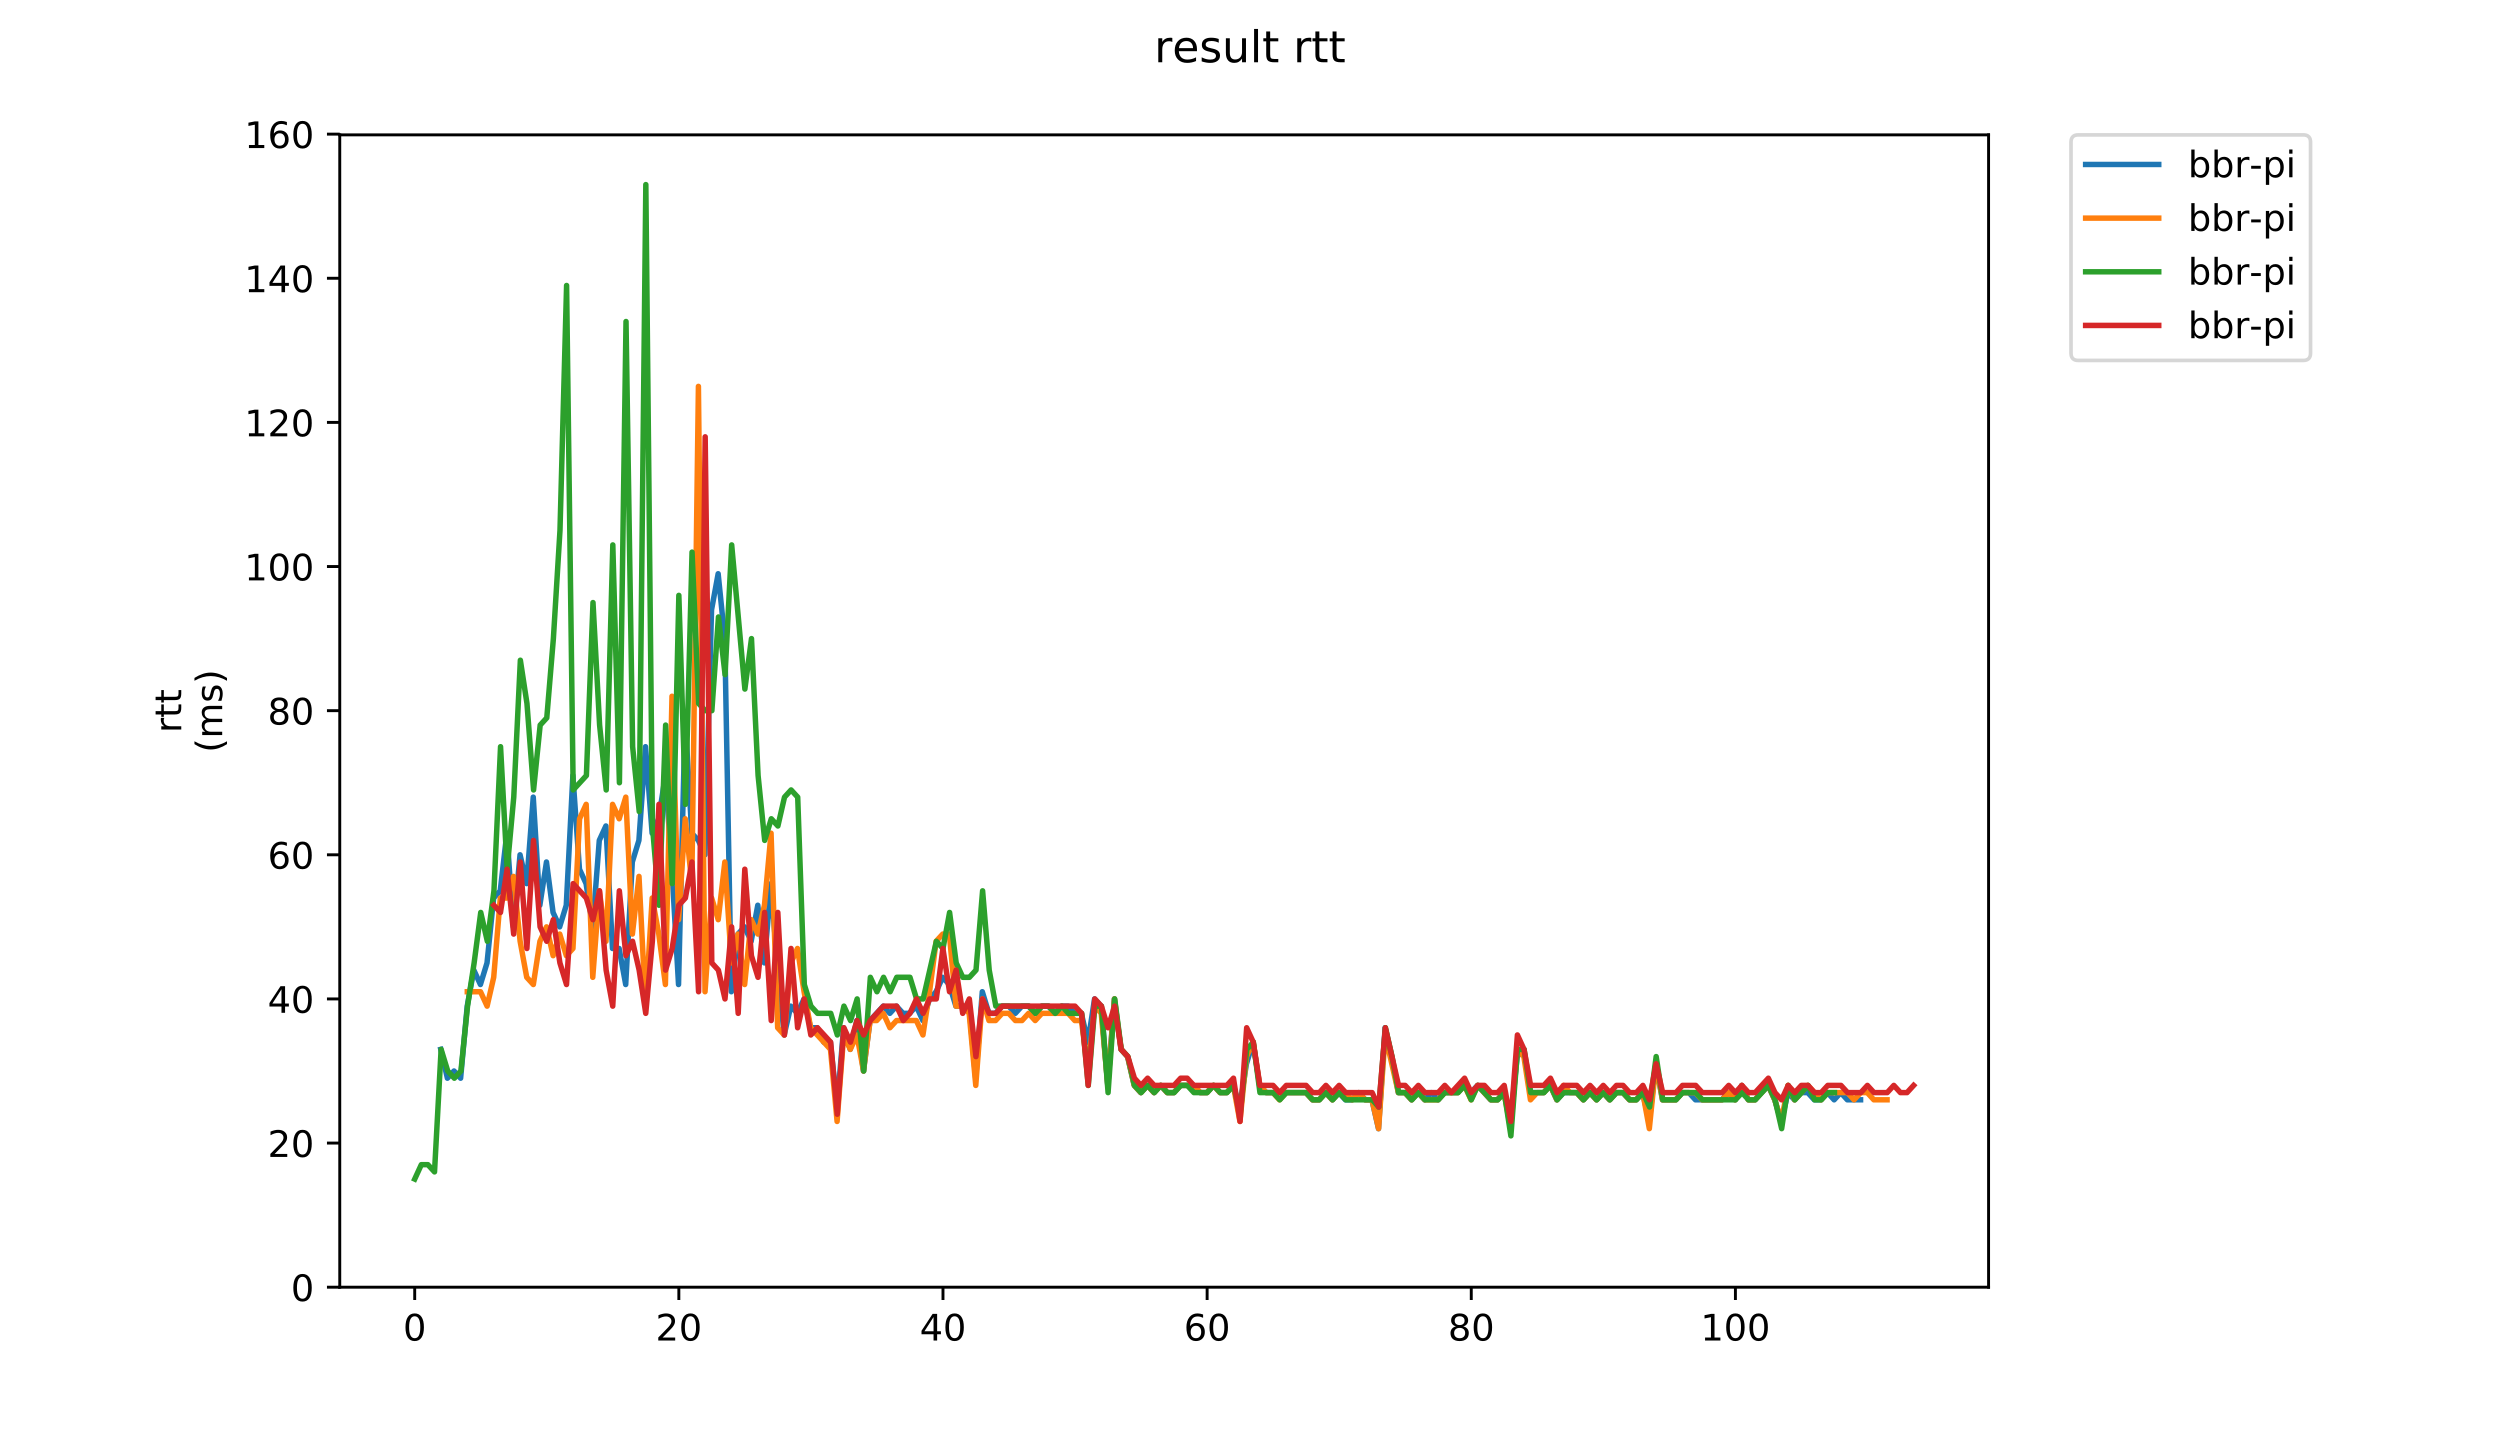 <?xml version="1.0" encoding="utf-8" standalone="no"?>
<!DOCTYPE svg PUBLIC "-//W3C//DTD SVG 1.1//EN"
  "http://www.w3.org/Graphics/SVG/1.1/DTD/svg11.dtd">
<!-- Created with matplotlib (https://matplotlib.org/) -->
<svg height="396pt" version="1.1" viewBox="0 0 684 396" width="684pt" xmlns="http://www.w3.org/2000/svg" xmlns:xlink="http://www.w3.org/1999/xlink">
 <defs>
  <style type="text/css">
*{stroke-linecap:butt;stroke-linejoin:round;}
  </style>
 </defs>
 <g id="figure_1">
  <g id="patch_1">
   <path d="M 0 396 
L 684 396 
L 684 0 
L 0 0 
z
" style="fill:#ffffff;"/>
  </g>
  <g id="axes_1">
   <g id="patch_2">
    <path d="M 92.957 352.174 
L 544.074 352.174 
L 544.074 36.903 
L 92.957 36.903 
z
" style="fill:#ffffff;"/>
   </g>
   <g id="matplotlib.axis_1">
    <g id="xtick_1">
     <g id="line2d_1">
      <defs>
       <path d="M 0 0 
L 0 3.5 
" id="mef646c0902" style="stroke:#000000;stroke-width:0.8;"/>
      </defs>
      <g>
       <use style="stroke:#000000;stroke-width:0.8;" x="113.463" xlink:href="#mef646c0902" y="352.174"/>
      </g>
     </g>
     <g id="text_1">
      <!-- 0 -->
      <defs>
       <path d="M 31.781 66.406 
Q 24.172 66.406 20.328 58.906 
Q 16.5 51.422 16.5 36.375 
Q 16.5 21.391 20.328 13.891 
Q 24.172 6.391 31.781 6.391 
Q 39.453 6.391 43.281 13.891 
Q 47.125 21.391 47.125 36.375 
Q 47.125 51.422 43.281 58.906 
Q 39.453 66.406 31.781 66.406 
z
M 31.781 74.219 
Q 44.047 74.219 50.516 64.516 
Q 56.984 54.828 56.984 36.375 
Q 56.984 17.969 50.516 8.266 
Q 44.047 -1.422 31.781 -1.422 
Q 19.531 -1.422 13.062 8.266 
Q 6.594 17.969 6.594 36.375 
Q 6.594 54.828 13.062 64.516 
Q 19.531 74.219 31.781 74.219 
z
" id="DejaVuSans-48"/>
      </defs>
      <g transform="translate(110.282 366.773)scale(0.1 -0.1)">
       <use xlink:href="#DejaVuSans-48"/>
      </g>
     </g>
    </g>
    <g id="xtick_2">
     <g id="line2d_2">
      <g>
       <use style="stroke:#000000;stroke-width:0.8;" x="185.732" xlink:href="#mef646c0902" y="352.174"/>
      </g>
     </g>
     <g id="text_2">
      <!-- 20 -->
      <defs>
       <path d="M 19.188 8.297 
L 53.609 8.297 
L 53.609 0 
L 7.328 0 
L 7.328 8.297 
Q 12.938 14.109 22.625 23.891 
Q 32.328 33.688 34.812 36.531 
Q 39.547 41.844 41.422 45.531 
Q 43.312 49.219 43.312 52.781 
Q 43.312 58.594 39.234 62.25 
Q 35.156 65.922 28.609 65.922 
Q 23.969 65.922 18.812 64.312 
Q 13.672 62.703 7.812 59.422 
L 7.812 69.391 
Q 13.766 71.781 18.938 73 
Q 24.125 74.219 28.422 74.219 
Q 39.75 74.219 46.484 68.547 
Q 53.219 62.891 53.219 53.422 
Q 53.219 48.922 51.531 44.891 
Q 49.859 40.875 45.406 35.406 
Q 44.188 33.984 37.641 27.219 
Q 31.109 20.453 19.188 8.297 
z
" id="DejaVuSans-50"/>
      </defs>
      <g transform="translate(179.369 366.773)scale(0.1 -0.1)">
       <use xlink:href="#DejaVuSans-50"/>
       <use x="63.623" xlink:href="#DejaVuSans-48"/>
      </g>
     </g>
    </g>
    <g id="xtick_3">
     <g id="line2d_3">
      <g>
       <use style="stroke:#000000;stroke-width:0.8;" x="258.001" xlink:href="#mef646c0902" y="352.174"/>
      </g>
     </g>
     <g id="text_3">
      <!-- 40 -->
      <defs>
       <path d="M 37.797 64.312 
L 12.891 25.391 
L 37.797 25.391 
z
M 35.203 72.906 
L 47.609 72.906 
L 47.609 25.391 
L 58.016 25.391 
L 58.016 17.188 
L 47.609 17.188 
L 47.609 0 
L 37.797 0 
L 37.797 17.188 
L 4.891 17.188 
L 4.891 26.703 
z
" id="DejaVuSans-52"/>
      </defs>
      <g transform="translate(251.639 366.773)scale(0.1 -0.1)">
       <use xlink:href="#DejaVuSans-52"/>
       <use x="63.623" xlink:href="#DejaVuSans-48"/>
      </g>
     </g>
    </g>
    <g id="xtick_4">
     <g id="line2d_4">
      <g>
       <use style="stroke:#000000;stroke-width:0.8;" x="330.27" xlink:href="#mef646c0902" y="352.174"/>
      </g>
     </g>
     <g id="text_4">
      <!-- 60 -->
      <defs>
       <path d="M 33.016 40.375 
Q 26.375 40.375 22.484 35.828 
Q 18.609 31.297 18.609 23.391 
Q 18.609 15.531 22.484 10.953 
Q 26.375 6.391 33.016 6.391 
Q 39.656 6.391 43.531 10.953 
Q 47.406 15.531 47.406 23.391 
Q 47.406 31.297 43.531 35.828 
Q 39.656 40.375 33.016 40.375 
z
M 52.594 71.297 
L 52.594 62.312 
Q 48.875 64.062 45.094 64.984 
Q 41.312 65.922 37.594 65.922 
Q 27.828 65.922 22.672 59.328 
Q 17.531 52.734 16.797 39.406 
Q 19.672 43.656 24.016 45.922 
Q 28.375 48.188 33.594 48.188 
Q 44.578 48.188 50.953 41.516 
Q 57.328 34.859 57.328 23.391 
Q 57.328 12.156 50.688 5.359 
Q 44.047 -1.422 33.016 -1.422 
Q 20.359 -1.422 13.672 8.266 
Q 6.984 17.969 6.984 36.375 
Q 6.984 53.656 15.188 63.938 
Q 23.391 74.219 37.203 74.219 
Q 40.922 74.219 44.703 73.484 
Q 48.484 72.75 52.594 71.297 
z
" id="DejaVuSans-54"/>
      </defs>
      <g transform="translate(323.908 366.773)scale(0.1 -0.1)">
       <use xlink:href="#DejaVuSans-54"/>
       <use x="63.623" xlink:href="#DejaVuSans-48"/>
      </g>
     </g>
    </g>
    <g id="xtick_5">
     <g id="line2d_5">
      <g>
       <use style="stroke:#000000;stroke-width:0.8;" x="402.539" xlink:href="#mef646c0902" y="352.174"/>
      </g>
     </g>
     <g id="text_5">
      <!-- 80 -->
      <defs>
       <path d="M 31.781 34.625 
Q 24.75 34.625 20.719 30.859 
Q 16.703 27.094 16.703 20.516 
Q 16.703 13.922 20.719 10.156 
Q 24.75 6.391 31.781 6.391 
Q 38.812 6.391 42.859 10.172 
Q 46.922 13.969 46.922 20.516 
Q 46.922 27.094 42.891 30.859 
Q 38.875 34.625 31.781 34.625 
z
M 21.922 38.812 
Q 15.578 40.375 12.031 44.719 
Q 8.5 49.078 8.5 55.328 
Q 8.5 64.062 14.719 69.141 
Q 20.953 74.219 31.781 74.219 
Q 42.672 74.219 48.875 69.141 
Q 55.078 64.062 55.078 55.328 
Q 55.078 49.078 51.531 44.719 
Q 48 40.375 41.703 38.812 
Q 48.828 37.156 52.797 32.312 
Q 56.781 27.484 56.781 20.516 
Q 56.781 9.906 50.312 4.234 
Q 43.844 -1.422 31.781 -1.422 
Q 19.734 -1.422 13.25 4.234 
Q 6.781 9.906 6.781 20.516 
Q 6.781 27.484 10.781 32.312 
Q 14.797 37.156 21.922 38.812 
z
M 18.312 54.391 
Q 18.312 48.734 21.844 45.562 
Q 25.391 42.391 31.781 42.391 
Q 38.141 42.391 41.719 45.562 
Q 45.312 48.734 45.312 54.391 
Q 45.312 60.062 41.719 63.234 
Q 38.141 66.406 31.781 66.406 
Q 25.391 66.406 21.844 63.234 
Q 18.312 60.062 18.312 54.391 
z
" id="DejaVuSans-56"/>
      </defs>
      <g transform="translate(396.177 366.773)scale(0.1 -0.1)">
       <use xlink:href="#DejaVuSans-56"/>
       <use x="63.623" xlink:href="#DejaVuSans-48"/>
      </g>
     </g>
    </g>
    <g id="xtick_6">
     <g id="line2d_6">
      <g>
       <use style="stroke:#000000;stroke-width:0.8;" x="474.809" xlink:href="#mef646c0902" y="352.174"/>
      </g>
     </g>
     <g id="text_6">
      <!-- 100 -->
      <defs>
       <path d="M 12.406 8.297 
L 28.516 8.297 
L 28.516 63.922 
L 10.984 60.406 
L 10.984 69.391 
L 28.422 72.906 
L 38.281 72.906 
L 38.281 8.297 
L 54.391 8.297 
L 54.391 0 
L 12.406 0 
z
" id="DejaVuSans-49"/>
      </defs>
      <g transform="translate(465.265 366.773)scale(0.1 -0.1)">
       <use xlink:href="#DejaVuSans-49"/>
       <use x="63.623" xlink:href="#DejaVuSans-48"/>
       <use x="127.246" xlink:href="#DejaVuSans-48"/>
      </g>
     </g>
    </g>
   </g>
   <g id="matplotlib.axis_2">
    <g id="ytick_1">
     <g id="line2d_7">
      <defs>
       <path d="M 0 0 
L -3.5 0 
" id="mde913dd296" style="stroke:#000000;stroke-width:0.8;"/>
      </defs>
      <g>
       <use style="stroke:#000000;stroke-width:0.8;" x="92.957" xlink:href="#mde913dd296" y="352.174"/>
      </g>
     </g>
     <g id="text_7">
      <!-- 0 -->
      <g transform="translate(79.595 355.973)scale(0.1 -0.1)">
       <use xlink:href="#DejaVuSans-48"/>
      </g>
     </g>
    </g>
    <g id="ytick_2">
     <g id="line2d_8">
      <g>
       <use style="stroke:#000000;stroke-width:0.8;" x="92.957" xlink:href="#mde913dd296" y="312.741"/>
      </g>
     </g>
     <g id="text_8">
      <!-- 20 -->
      <g transform="translate(73.233 316.54)scale(0.1 -0.1)">
       <use xlink:href="#DejaVuSans-50"/>
       <use x="63.623" xlink:href="#DejaVuSans-48"/>
      </g>
     </g>
    </g>
    <g id="ytick_3">
     <g id="line2d_9">
      <g>
       <use style="stroke:#000000;stroke-width:0.8;" x="92.957" xlink:href="#mde913dd296" y="273.307"/>
      </g>
     </g>
     <g id="text_9">
      <!-- 40 -->
      <g transform="translate(73.233 277.106)scale(0.1 -0.1)">
       <use xlink:href="#DejaVuSans-52"/>
       <use x="63.623" xlink:href="#DejaVuSans-48"/>
      </g>
     </g>
    </g>
    <g id="ytick_4">
     <g id="line2d_10">
      <g>
       <use style="stroke:#000000;stroke-width:0.8;" x="92.957" xlink:href="#mde913dd296" y="233.874"/>
      </g>
     </g>
     <g id="text_10">
      <!-- 60 -->
      <g transform="translate(73.233 237.673)scale(0.1 -0.1)">
       <use xlink:href="#DejaVuSans-54"/>
       <use x="63.623" xlink:href="#DejaVuSans-48"/>
      </g>
     </g>
    </g>
    <g id="ytick_5">
     <g id="line2d_11">
      <g>
       <use style="stroke:#000000;stroke-width:0.8;" x="92.957" xlink:href="#mde913dd296" y="194.44"/>
      </g>
     </g>
     <g id="text_11">
      <!-- 80 -->
      <g transform="translate(73.233 198.239)scale(0.1 -0.1)">
       <use xlink:href="#DejaVuSans-56"/>
       <use x="63.623" xlink:href="#DejaVuSans-48"/>
      </g>
     </g>
    </g>
    <g id="ytick_6">
     <g id="line2d_12">
      <g>
       <use style="stroke:#000000;stroke-width:0.8;" x="92.957" xlink:href="#mde913dd296" y="155.007"/>
      </g>
     </g>
     <g id="text_12">
      <!-- 100 -->
      <g transform="translate(66.87 158.806)scale(0.1 -0.1)">
       <use xlink:href="#DejaVuSans-49"/>
       <use x="63.623" xlink:href="#DejaVuSans-48"/>
       <use x="127.246" xlink:href="#DejaVuSans-48"/>
      </g>
     </g>
    </g>
    <g id="ytick_7">
     <g id="line2d_13">
      <g>
       <use style="stroke:#000000;stroke-width:0.8;" x="92.957" xlink:href="#mde913dd296" y="115.573"/>
      </g>
     </g>
     <g id="text_13">
      <!-- 120 -->
      <g transform="translate(66.87 119.372)scale(0.1 -0.1)">
       <use xlink:href="#DejaVuSans-49"/>
       <use x="63.623" xlink:href="#DejaVuSans-50"/>
       <use x="127.246" xlink:href="#DejaVuSans-48"/>
      </g>
     </g>
    </g>
    <g id="ytick_8">
     <g id="line2d_14">
      <g>
       <use style="stroke:#000000;stroke-width:0.8;" x="92.957" xlink:href="#mde913dd296" y="76.14"/>
      </g>
     </g>
     <g id="text_14">
      <!-- 140 -->
      <g transform="translate(66.87 79.939)scale(0.1 -0.1)">
       <use xlink:href="#DejaVuSans-49"/>
       <use x="63.623" xlink:href="#DejaVuSans-52"/>
       <use x="127.246" xlink:href="#DejaVuSans-48"/>
      </g>
     </g>
    </g>
    <g id="ytick_9">
     <g id="line2d_15">
      <g>
       <use style="stroke:#000000;stroke-width:0.8;" x="92.957" xlink:href="#mde913dd296" y="36.706"/>
      </g>
     </g>
     <g id="text_15">
      <!-- 160 -->
      <g transform="translate(66.87 40.505)scale(0.1 -0.1)">
       <use xlink:href="#DejaVuSans-49"/>
       <use x="63.623" xlink:href="#DejaVuSans-54"/>
       <use x="127.246" xlink:href="#DejaVuSans-48"/>
      </g>
     </g>
    </g>
    <g id="text_16">
     <!-- rtt -->
     <defs>
      <path d="M 41.109 46.297 
Q 39.594 47.172 37.812 47.578 
Q 36.031 48 33.891 48 
Q 26.266 48 22.188 43.047 
Q 18.109 38.094 18.109 28.812 
L 18.109 0 
L 9.078 0 
L 9.078 54.688 
L 18.109 54.688 
L 18.109 46.188 
Q 20.953 51.172 25.484 53.578 
Q 30.031 56 36.531 56 
Q 37.453 56 38.578 55.875 
Q 39.703 55.766 41.062 55.516 
z
" id="DejaVuSans-114"/>
      <path d="M 18.312 70.219 
L 18.312 54.688 
L 36.812 54.688 
L 36.812 47.703 
L 18.312 47.703 
L 18.312 18.016 
Q 18.312 11.328 20.141 9.422 
Q 21.969 7.516 27.594 7.516 
L 36.812 7.516 
L 36.812 0 
L 27.594 0 
Q 17.188 0 13.234 3.875 
Q 9.281 7.766 9.281 18.016 
L 9.281 47.703 
L 2.688 47.703 
L 2.688 54.688 
L 9.281 54.688 
L 9.281 70.219 
z
" id="DejaVuSans-116"/>
     </defs>
     <g transform="translate(49.593 200.514)rotate(-90)scale(0.1 -0.1)">
      <use xlink:href="#DejaVuSans-114"/>
      <use x="41.113" xlink:href="#DejaVuSans-116"/>
      <use x="80.322" xlink:href="#DejaVuSans-116"/>
     </g>
     <!-- (ms) -->
     <defs>
      <path d="M 31 75.875 
Q 24.469 64.656 21.281 53.656 
Q 18.109 42.672 18.109 31.391 
Q 18.109 20.125 21.312 9.062 
Q 24.516 -2 31 -13.188 
L 23.188 -13.188 
Q 15.875 -1.703 12.234 9.375 
Q 8.594 20.453 8.594 31.391 
Q 8.594 42.281 12.203 53.312 
Q 15.828 64.359 23.188 75.875 
z
" id="DejaVuSans-40"/>
      <path d="M 52 44.188 
Q 55.375 50.25 60.062 53.125 
Q 64.75 56 71.094 56 
Q 79.641 56 84.281 50.016 
Q 88.922 44.047 88.922 33.016 
L 88.922 0 
L 79.891 0 
L 79.891 32.719 
Q 79.891 40.578 77.094 44.375 
Q 74.312 48.188 68.609 48.188 
Q 61.625 48.188 57.562 43.547 
Q 53.516 38.922 53.516 30.906 
L 53.516 0 
L 44.484 0 
L 44.484 32.719 
Q 44.484 40.625 41.703 44.406 
Q 38.922 48.188 33.109 48.188 
Q 26.219 48.188 22.156 43.531 
Q 18.109 38.875 18.109 30.906 
L 18.109 0 
L 9.078 0 
L 9.078 54.688 
L 18.109 54.688 
L 18.109 46.188 
Q 21.188 51.219 25.484 53.609 
Q 29.781 56 35.688 56 
Q 41.656 56 45.828 52.969 
Q 50 49.953 52 44.188 
z
" id="DejaVuSans-109"/>
      <path d="M 44.281 53.078 
L 44.281 44.578 
Q 40.484 46.531 36.375 47.5 
Q 32.281 48.484 27.875 48.484 
Q 21.188 48.484 17.844 46.438 
Q 14.5 44.391 14.5 40.281 
Q 14.5 37.156 16.891 35.375 
Q 19.281 33.594 26.516 31.984 
L 29.594 31.297 
Q 39.156 29.25 43.188 25.516 
Q 47.219 21.781 47.219 15.094 
Q 47.219 7.469 41.188 3.016 
Q 35.156 -1.422 24.609 -1.422 
Q 20.219 -1.422 15.453 -0.562 
Q 10.688 0.297 5.422 2 
L 5.422 11.281 
Q 10.406 8.688 15.234 7.391 
Q 20.062 6.109 24.812 6.109 
Q 31.156 6.109 34.562 8.281 
Q 37.984 10.453 37.984 14.406 
Q 37.984 18.062 35.516 20.016 
Q 33.062 21.969 24.703 23.781 
L 21.578 24.516 
Q 13.234 26.266 9.516 29.906 
Q 5.812 33.547 5.812 39.891 
Q 5.812 47.609 11.281 51.797 
Q 16.75 56 26.812 56 
Q 31.781 56 36.172 55.266 
Q 40.578 54.547 44.281 53.078 
z
" id="DejaVuSans-115"/>
      <path d="M 8.016 75.875 
L 15.828 75.875 
Q 23.141 64.359 26.781 53.312 
Q 30.422 42.281 30.422 31.391 
Q 30.422 20.453 26.781 9.375 
Q 23.141 -1.703 15.828 -13.188 
L 8.016 -13.188 
Q 14.5 -2 17.703 9.062 
Q 20.906 20.125 20.906 31.391 
Q 20.906 42.672 17.703 53.656 
Q 14.5 64.656 8.016 75.875 
z
" id="DejaVuSans-41"/>
     </defs>
     <g transform="translate(60.79 205.915)rotate(-90)scale(0.1 -0.1)">
      <use xlink:href="#DejaVuSans-40"/>
      <use x="39.014" xlink:href="#DejaVuSans-109"/>
      <use x="136.426" xlink:href="#DejaVuSans-115"/>
      <use x="188.525" xlink:href="#DejaVuSans-41"/>
     </g>
    </g>
   </g>
   <g id="line2d_16">
    <path clip-path="url(#p7890fc086d)" d="M 120.603 287.109 
L 122.41 294.996 
L 124.216 293.024 
L 126.023 294.996 
L 127.83 275.279 
L 129.637 265.42 
L 131.443 269.364 
L 133.25 263.449 
L 135.057 245.704 
L 136.864 243.732 
L 138.67 227.959 
L 140.477 253.59 
L 142.284 233.874 
L 144.09 241.76 
L 145.897 218.1 
L 147.704 247.675 
L 149.511 235.845 
L 151.317 249.647 
L 153.124 253.59 
L 154.931 247.675 
L 156.738 212.185 
L 158.544 237.817 
L 160.351 241.76 
L 162.158 253.59 
L 163.964 229.93 
L 165.771 225.987 
L 167.578 259.505 
L 169.385 259.505 
L 171.191 269.364 
L 172.998 235.845 
L 174.805 229.93 
L 176.612 204.298 
L 178.418 227.959 
L 180.225 224.015 
L 182.032 212.185 
L 183.839 237.817 
L 185.645 269.364 
L 187.452 196.412 
L 189.259 227.959 
L 191.065 229.93 
L 192.872 233.874 
L 194.679 166.837 
L 196.486 156.978 
L 198.292 174.723 
L 200.099 271.335 
L 201.906 255.562 
L 203.713 253.59 
L 205.519 257.534 
L 207.326 247.675 
L 209.133 263.449 
L 210.939 241.76 
L 212.746 265.42 
L 214.553 283.166 
L 216.36 275.279 
L 218.166 277.25 
L 219.973 273.307 
L 221.78 281.194 
L 223.587 281.194 
L 225.393 285.137 
L 227.2 285.137 
L 229.007 302.882 
L 230.813 281.194 
L 232.62 287.109 
L 234.427 279.222 
L 236.234 293.024 
L 238.04 279.222 
L 241.654 275.279 
L 243.461 277.25 
L 245.267 275.279 
L 247.074 277.25 
L 248.881 277.25 
L 250.687 275.279 
L 252.494 279.222 
L 254.301 273.307 
L 256.108 271.335 
L 257.914 267.392 
L 259.721 269.364 
L 261.528 275.279 
L 265.141 275.279 
L 266.948 294.996 
L 268.755 271.335 
L 270.561 277.25 
L 272.368 277.25 
L 274.175 275.279 
L 275.982 275.279 
L 277.788 277.25 
L 279.595 275.279 
L 281.402 275.279 
L 283.209 277.25 
L 285.015 275.279 
L 286.822 275.279 
L 288.629 277.25 
L 290.436 275.279 
L 292.242 275.279 
L 294.049 277.25 
L 295.856 277.25 
L 297.662 285.137 
L 299.469 273.307 
L 301.276 275.279 
L 303.083 296.967 
L 304.889 273.307 
L 306.696 287.109 
L 308.503 289.081 
L 310.31 296.967 
L 312.116 298.939 
L 313.923 296.967 
L 315.73 298.939 
L 317.536 296.967 
L 319.343 298.939 
L 321.15 298.939 
L 322.957 296.967 
L 326.57 296.967 
L 328.377 298.939 
L 330.184 298.939 
L 331.99 296.967 
L 333.797 298.939 
L 335.604 298.939 
L 337.41 296.967 
L 339.217 302.882 
L 341.024 291.052 
L 342.831 285.137 
L 344.637 296.967 
L 346.444 298.939 
L 357.284 298.939 
L 359.091 300.911 
L 360.898 300.911 
L 362.705 298.939 
L 364.511 300.911 
L 366.318 298.939 
L 368.125 300.911 
L 369.932 300.911 
L 371.738 298.939 
L 373.545 300.911 
L 375.352 300.911 
L 377.159 308.797 
L 378.965 281.194 
L 380.772 289.081 
L 382.579 298.939 
L 384.385 298.939 
L 386.192 300.911 
L 387.999 298.939 
L 389.806 300.911 
L 391.612 298.939 
L 393.419 300.911 
L 395.226 298.939 
L 398.839 298.939 
L 400.646 296.967 
L 402.453 298.939 
L 404.259 296.967 
L 407.873 300.911 
L 409.68 300.911 
L 411.486 298.939 
L 413.293 306.826 
L 415.1 289.081 
L 416.907 287.109 
L 418.713 298.939 
L 422.327 298.939 
L 424.133 296.967 
L 425.94 300.911 
L 427.747 298.939 
L 431.36 298.939 
L 433.167 300.911 
L 434.974 298.939 
L 436.781 300.911 
L 438.587 298.939 
L 440.394 300.911 
L 442.201 298.939 
L 444.007 298.939 
L 445.814 300.911 
L 447.621 300.911 
L 449.428 298.939 
L 451.234 306.826 
L 453.041 291.052 
L 454.848 300.911 
L 458.461 300.911 
L 460.268 298.939 
L 462.075 298.939 
L 463.882 300.911 
L 471.108 300.911 
L 472.915 298.939 
L 474.722 300.911 
L 476.529 296.967 
L 478.335 300.911 
L 480.142 300.911 
L 483.756 296.967 
L 485.562 300.911 
L 487.369 306.826 
L 489.176 298.939 
L 490.982 300.911 
L 492.789 298.939 
L 494.596 298.939 
L 496.403 300.911 
L 498.209 300.911 
L 500.016 298.939 
L 501.823 300.911 
L 503.63 298.939 
L 505.436 300.911 
L 509.05 300.911 
L 509.05 300.911 
" style="fill:none;stroke:#1f77b4;stroke-linecap:square;stroke-width:1.5;"/>
   </g>
   <g id="line2d_17">
    <path clip-path="url(#p7890fc086d)" d="M 127.852 271.335 
L 131.465 271.335 
L 133.272 275.279 
L 135.078 267.392 
L 136.885 245.704 
L 138.692 245.704 
L 140.499 239.789 
L 142.305 257.534 
L 144.112 267.392 
L 145.919 269.364 
L 147.726 257.534 
L 149.532 253.59 
L 151.339 261.477 
L 153.146 255.562 
L 154.953 261.477 
L 156.759 259.505 
L 158.566 224.015 
L 160.373 220.072 
L 162.179 267.392 
L 163.986 243.732 
L 165.793 257.534 
L 167.6 220.072 
L 169.406 224.015 
L 171.213 218.1 
L 173.02 255.562 
L 174.827 239.789 
L 176.633 275.279 
L 178.44 245.704 
L 180.247 255.562 
L 182.053 269.364 
L 183.86 190.497 
L 185.667 251.619 
L 187.474 224.015 
L 189.28 241.76 
L 191.087 105.715 
L 192.894 271.335 
L 194.701 245.704 
L 196.507 251.619 
L 198.314 235.845 
L 200.121 263.449 
L 201.927 255.562 
L 203.734 269.364 
L 205.541 251.619 
L 207.348 255.562 
L 209.154 247.675 
L 210.961 227.959 
L 212.768 281.194 
L 214.575 283.166 
L 216.381 263.449 
L 218.188 259.505 
L 219.995 271.335 
L 221.801 281.194 
L 227.222 287.109 
L 229.028 306.826 
L 230.835 283.166 
L 232.642 287.109 
L 234.449 283.166 
L 236.255 293.024 
L 238.062 279.222 
L 239.869 279.222 
L 241.676 277.25 
L 243.482 281.194 
L 245.289 279.222 
L 250.709 279.222 
L 252.516 283.166 
L 254.323 271.335 
L 256.129 257.534 
L 257.936 255.562 
L 259.743 255.562 
L 261.55 275.279 
L 263.356 275.279 
L 265.163 277.25 
L 266.97 296.967 
L 268.776 273.307 
L 270.583 279.222 
L 272.39 279.222 
L 274.197 277.25 
L 276.003 277.25 
L 277.81 279.222 
L 279.617 279.222 
L 281.424 277.25 
L 283.23 279.222 
L 285.037 277.25 
L 292.264 277.25 
L 294.071 279.222 
L 295.877 279.222 
L 297.684 293.024 
L 299.491 275.279 
L 301.298 277.25 
L 303.104 296.967 
L 304.911 273.307 
L 306.718 287.109 
L 308.524 289.081 
L 310.331 296.967 
L 312.138 298.939 
L 313.945 296.967 
L 315.751 298.939 
L 317.558 296.967 
L 319.365 298.939 
L 321.172 298.939 
L 322.978 296.967 
L 326.592 296.967 
L 328.399 298.939 
L 330.205 298.939 
L 332.012 296.967 
L 333.819 298.939 
L 335.625 298.939 
L 337.432 296.967 
L 339.239 306.826 
L 341.046 289.081 
L 342.852 285.137 
L 344.659 296.967 
L 346.466 298.939 
L 348.273 298.939 
L 350.079 300.911 
L 351.886 298.939 
L 357.306 298.939 
L 359.113 300.911 
L 360.92 300.911 
L 362.726 298.939 
L 364.533 300.911 
L 366.34 298.939 
L 368.147 298.939 
L 369.953 300.911 
L 371.76 298.939 
L 373.567 300.911 
L 375.373 300.911 
L 377.18 308.797 
L 378.987 283.166 
L 382.6 298.939 
L 384.407 298.939 
L 386.214 300.911 
L 388.021 298.939 
L 389.827 300.911 
L 393.441 300.911 
L 395.247 298.939 
L 398.861 298.939 
L 400.668 296.967 
L 402.474 300.911 
L 404.281 296.967 
L 407.895 300.911 
L 409.701 300.911 
L 411.508 298.939 
L 413.315 308.797 
L 415.122 287.109 
L 416.928 289.081 
L 418.735 300.911 
L 420.542 298.939 
L 422.348 298.939 
L 424.155 296.967 
L 425.962 300.911 
L 427.769 296.967 
L 429.575 298.939 
L 431.382 298.939 
L 433.189 300.911 
L 434.996 298.939 
L 436.802 300.911 
L 438.609 298.939 
L 440.416 300.911 
L 442.222 298.939 
L 444.029 298.939 
L 445.836 300.911 
L 447.643 300.911 
L 449.449 298.939 
L 451.256 308.797 
L 453.063 291.052 
L 454.87 300.911 
L 458.483 300.911 
L 460.29 298.939 
L 463.903 298.939 
L 465.71 300.911 
L 471.13 300.911 
L 472.937 298.939 
L 474.744 300.911 
L 476.55 296.967 
L 478.357 300.911 
L 480.164 300.911 
L 483.777 296.967 
L 485.584 300.911 
L 487.391 306.826 
L 489.197 296.967 
L 491.004 300.911 
L 494.618 296.967 
L 498.231 300.911 
L 500.038 298.939 
L 505.458 298.939 
L 507.265 300.911 
L 509.071 298.939 
L 510.878 298.939 
L 512.685 300.911 
L 516.298 300.911 
L 516.298 300.911 
" style="fill:none;stroke:#ff7f0e;stroke-linecap:square;stroke-width:1.5;"/>
   </g>
   <g id="line2d_18">
    <path clip-path="url(#p7890fc086d)" d="M 113.463 322.599 
L 115.27 318.656 
L 117.076 318.656 
L 118.883 320.627 
L 120.69 287.109 
L 122.496 293.024 
L 124.303 294.996 
L 126.11 293.024 
L 127.917 275.279 
L 129.723 263.449 
L 131.53 249.647 
L 133.337 257.534 
L 135.144 243.732 
L 136.95 204.298 
L 138.757 237.817 
L 140.564 218.1 
L 142.37 180.638 
L 144.177 192.468 
L 145.984 216.129 
L 147.791 198.383 
L 149.597 196.412 
L 151.404 174.723 
L 153.211 145.148 
L 155.018 78.111 
L 156.824 216.129 
L 160.438 212.185 
L 162.244 164.865 
L 164.051 198.383 
L 165.858 216.129 
L 167.665 149.092 
L 169.471 214.157 
L 171.278 87.97 
L 173.085 204.298 
L 174.892 222.044 
L 176.698 50.508 
L 178.505 225.987 
L 180.312 247.675 
L 182.118 198.383 
L 183.925 241.76 
L 185.732 162.893 
L 187.539 220.072 
L 189.345 151.063 
L 191.152 192.468 
L 192.959 194.44 
L 194.766 194.44 
L 196.572 168.808 
L 198.379 184.582 
L 200.186 149.092 
L 203.799 188.525 
L 205.606 174.723 
L 207.413 212.185 
L 209.219 229.93 
L 211.026 224.015 
L 212.833 225.987 
L 214.64 218.1 
L 216.446 216.129 
L 218.253 218.1 
L 220.06 269.364 
L 221.867 275.279 
L 223.673 277.25 
L 227.287 277.25 
L 229.093 283.166 
L 230.9 275.279 
L 232.707 279.222 
L 234.514 273.307 
L 236.32 293.024 
L 238.127 267.392 
L 239.934 271.335 
L 241.741 267.392 
L 243.547 271.335 
L 245.354 267.392 
L 248.967 267.392 
L 250.774 273.307 
L 252.581 273.307 
L 256.194 257.534 
L 258.001 259.505 
L 259.808 249.647 
L 261.615 263.449 
L 263.421 267.392 
L 265.228 267.392 
L 267.035 265.42 
L 268.841 243.732 
L 270.648 265.42 
L 272.455 275.279 
L 281.489 275.279 
L 283.295 277.25 
L 285.102 275.279 
L 286.909 275.279 
L 288.716 277.25 
L 290.522 275.279 
L 292.329 277.25 
L 295.942 277.25 
L 297.749 296.967 
L 299.556 275.279 
L 301.363 275.279 
L 303.169 298.939 
L 304.976 273.307 
L 306.783 287.109 
L 308.59 289.081 
L 310.396 296.967 
L 312.203 298.939 
L 314.01 296.967 
L 315.816 298.939 
L 317.623 296.967 
L 319.43 298.939 
L 321.237 298.939 
L 323.043 296.967 
L 324.85 296.967 
L 326.657 298.939 
L 330.27 298.939 
L 332.077 296.967 
L 333.884 298.939 
L 335.69 298.939 
L 337.497 296.967 
L 339.304 304.854 
L 341.111 287.109 
L 342.917 285.137 
L 344.724 298.939 
L 348.338 298.939 
L 350.144 300.911 
L 351.951 298.939 
L 357.371 298.939 
L 359.178 300.911 
L 360.985 300.911 
L 362.791 298.939 
L 364.598 300.911 
L 366.405 298.939 
L 368.212 300.911 
L 375.439 300.911 
L 377.245 302.882 
L 379.052 281.194 
L 380.859 289.081 
L 382.665 298.939 
L 384.472 298.939 
L 386.279 300.911 
L 388.086 298.939 
L 389.892 300.911 
L 393.506 300.911 
L 395.313 298.939 
L 398.926 298.939 
L 400.733 296.967 
L 402.539 300.911 
L 404.346 296.967 
L 407.96 300.911 
L 409.766 300.911 
L 411.573 298.939 
L 413.38 310.769 
L 415.187 287.109 
L 416.993 287.109 
L 418.8 298.939 
L 422.413 298.939 
L 424.22 296.967 
L 426.027 300.911 
L 427.834 298.939 
L 431.447 298.939 
L 433.254 300.911 
L 435.061 298.939 
L 436.867 300.911 
L 438.674 298.939 
L 440.481 300.911 
L 442.287 298.939 
L 444.094 298.939 
L 445.901 300.911 
L 447.708 300.911 
L 449.514 298.939 
L 451.321 302.882 
L 453.128 289.081 
L 454.935 300.911 
L 458.548 300.911 
L 460.355 298.939 
L 463.968 298.939 
L 465.775 300.911 
L 474.809 300.911 
L 476.615 298.939 
L 478.422 300.911 
L 480.229 300.911 
L 483.842 296.967 
L 485.649 300.911 
L 487.456 308.797 
L 489.262 296.967 
L 491.069 300.911 
L 494.683 296.967 
L 496.489 300.911 
L 498.296 300.911 
L 500.103 298.939 
L 501.91 298.939 
L 501.91 298.939 
" style="fill:none;stroke:#2ca02c;stroke-linecap:square;stroke-width:1.5;"/>
   </g>
   <g id="line2d_19">
    <path clip-path="url(#p7890fc086d)" d="M 135.122 247.675 
L 136.929 249.647 
L 138.735 237.817 
L 140.542 255.562 
L 142.349 235.845 
L 144.156 259.505 
L 145.962 229.93 
L 147.769 253.59 
L 149.576 257.534 
L 151.382 251.619 
L 153.189 263.449 
L 154.996 269.364 
L 156.803 241.76 
L 160.416 245.704 
L 162.223 251.619 
L 164.03 243.732 
L 165.836 265.42 
L 167.643 275.279 
L 169.45 243.732 
L 171.256 261.477 
L 173.063 257.534 
L 174.87 265.42 
L 176.677 277.25 
L 178.483 257.534 
L 180.29 220.072 
L 182.097 265.42 
L 183.904 259.505 
L 185.71 247.675 
L 187.517 245.704 
L 189.324 235.845 
L 191.13 271.335 
L 192.937 119.516 
L 194.744 263.449 
L 196.551 265.42 
L 198.357 273.307 
L 200.164 253.59 
L 201.971 277.25 
L 203.778 237.817 
L 205.584 261.477 
L 207.391 267.392 
L 209.198 249.647 
L 211.004 279.222 
L 212.811 249.647 
L 214.618 283.166 
L 216.425 259.505 
L 218.231 281.194 
L 220.038 273.307 
L 221.845 283.166 
L 223.652 281.194 
L 227.265 285.137 
L 229.072 304.854 
L 230.879 281.194 
L 232.685 285.137 
L 234.492 279.222 
L 236.299 283.166 
L 238.105 279.222 
L 241.719 275.279 
L 245.332 275.279 
L 247.139 279.222 
L 248.946 277.25 
L 250.753 273.307 
L 252.559 277.25 
L 254.366 273.307 
L 256.173 273.307 
L 257.979 259.505 
L 259.786 271.335 
L 261.593 265.42 
L 263.4 277.25 
L 265.206 273.307 
L 267.013 289.081 
L 268.82 273.307 
L 270.627 277.25 
L 272.433 277.25 
L 274.24 275.279 
L 294.114 275.279 
L 295.921 277.25 
L 297.727 296.967 
L 299.534 273.307 
L 301.341 275.279 
L 303.148 281.194 
L 304.954 275.279 
L 306.761 287.109 
L 308.568 289.081 
L 310.375 294.996 
L 312.181 296.967 
L 313.988 294.996 
L 315.795 296.967 
L 321.215 296.967 
L 323.022 294.996 
L 324.828 294.996 
L 326.635 296.967 
L 335.669 296.967 
L 337.476 294.996 
L 339.282 306.826 
L 341.089 281.194 
L 342.896 285.137 
L 344.702 296.967 
L 348.316 296.967 
L 350.123 298.939 
L 351.929 296.967 
L 357.35 296.967 
L 359.156 298.939 
L 360.963 298.939 
L 362.77 296.967 
L 364.576 298.939 
L 366.383 296.967 
L 368.19 298.939 
L 375.417 298.939 
L 377.224 302.882 
L 379.03 281.194 
L 382.644 296.967 
L 384.45 296.967 
L 386.257 298.939 
L 388.064 296.967 
L 389.871 298.939 
L 393.484 298.939 
L 395.291 296.967 
L 397.098 298.939 
L 400.711 294.996 
L 402.518 298.939 
L 404.324 296.967 
L 406.131 296.967 
L 407.938 298.939 
L 409.745 298.939 
L 411.551 296.967 
L 413.358 306.826 
L 415.165 283.166 
L 416.972 287.109 
L 418.778 296.967 
L 422.392 296.967 
L 424.199 294.996 
L 426.005 298.939 
L 427.812 296.967 
L 431.425 296.967 
L 433.232 298.939 
L 435.039 296.967 
L 436.846 298.939 
L 438.652 296.967 
L 440.459 298.939 
L 442.266 296.967 
L 444.073 296.967 
L 445.879 298.939 
L 447.686 298.939 
L 449.493 296.967 
L 451.299 300.911 
L 453.106 291.052 
L 454.913 298.939 
L 458.526 298.939 
L 460.333 296.967 
L 463.947 296.967 
L 465.753 298.939 
L 471.173 298.939 
L 472.98 296.967 
L 474.787 298.939 
L 476.594 296.967 
L 478.4 298.939 
L 480.207 298.939 
L 483.821 294.996 
L 485.627 298.939 
L 487.434 300.911 
L 489.241 296.967 
L 491.047 298.939 
L 492.854 296.967 
L 494.661 296.967 
L 496.468 298.939 
L 498.274 298.939 
L 500.081 296.967 
L 503.695 296.967 
L 505.501 298.939 
L 509.115 298.939 
L 510.922 296.967 
L 512.728 298.939 
L 516.342 298.939 
L 518.148 296.967 
L 519.955 298.939 
L 521.762 298.939 
L 523.569 296.967 
L 523.569 296.967 
" style="fill:none;stroke:#d62728;stroke-linecap:square;stroke-width:1.5;"/>
   </g>
   <g id="patch_3">
    <path d="M 92.957 352.174 
L 92.957 36.903 
" style="fill:none;stroke:#000000;stroke-linecap:square;stroke-linejoin:miter;stroke-width:0.8;"/>
   </g>
   <g id="patch_4">
    <path d="M 544.074 352.174 
L 544.074 36.903 
" style="fill:none;stroke:#000000;stroke-linecap:square;stroke-linejoin:miter;stroke-width:0.8;"/>
   </g>
   <g id="patch_5">
    <path d="M 92.957 352.174 
L 544.074 352.174 
" style="fill:none;stroke:#000000;stroke-linecap:square;stroke-linejoin:miter;stroke-width:0.8;"/>
   </g>
   <g id="patch_6">
    <path d="M 92.957 36.903 
L 544.074 36.903 
" style="fill:none;stroke:#000000;stroke-linecap:square;stroke-linejoin:miter;stroke-width:0.8;"/>
   </g>
   <g id="legend_1">
    <g id="patch_7">
     <path d="M 568.63 98.616 
L 630.163 98.616 
Q 632.163 98.616 632.163 96.616 
L 632.163 38.903 
Q 632.163 36.903 630.163 36.903 
L 568.63 36.903 
Q 566.63 36.903 566.63 38.903 
L 566.63 96.616 
Q 566.63 98.616 568.63 98.616 
z
" style="fill:#ffffff;opacity:0.8;stroke:#cccccc;stroke-linejoin:miter;"/>
    </g>
    <g id="line2d_20">
     <path d="M 570.63 45.002 
L 590.63 45.002 
" style="fill:none;stroke:#1f77b4;stroke-linecap:square;stroke-width:1.5;"/>
    </g>
    <g id="line2d_21"/>
    <g id="text_17">
     <!-- bbr-pi -->
     <defs>
      <path d="M 48.688 27.297 
Q 48.688 37.203 44.609 42.844 
Q 40.531 48.484 33.406 48.484 
Q 26.266 48.484 22.188 42.844 
Q 18.109 37.203 18.109 27.297 
Q 18.109 17.391 22.188 11.75 
Q 26.266 6.109 33.406 6.109 
Q 40.531 6.109 44.609 11.75 
Q 48.688 17.391 48.688 27.297 
z
M 18.109 46.391 
Q 20.953 51.266 25.266 53.625 
Q 29.594 56 35.594 56 
Q 45.562 56 51.781 48.094 
Q 58.016 40.188 58.016 27.297 
Q 58.016 14.406 51.781 6.484 
Q 45.562 -1.422 35.594 -1.422 
Q 29.594 -1.422 25.266 0.953 
Q 20.953 3.328 18.109 8.203 
L 18.109 0 
L 9.078 0 
L 9.078 75.984 
L 18.109 75.984 
z
" id="DejaVuSans-98"/>
      <path d="M 4.891 31.391 
L 31.203 31.391 
L 31.203 23.391 
L 4.891 23.391 
z
" id="DejaVuSans-45"/>
      <path d="M 18.109 8.203 
L 18.109 -20.797 
L 9.078 -20.797 
L 9.078 54.688 
L 18.109 54.688 
L 18.109 46.391 
Q 20.953 51.266 25.266 53.625 
Q 29.594 56 35.594 56 
Q 45.562 56 51.781 48.094 
Q 58.016 40.188 58.016 27.297 
Q 58.016 14.406 51.781 6.484 
Q 45.562 -1.422 35.594 -1.422 
Q 29.594 -1.422 25.266 0.953 
Q 20.953 3.328 18.109 8.203 
z
M 48.688 27.297 
Q 48.688 37.203 44.609 42.844 
Q 40.531 48.484 33.406 48.484 
Q 26.266 48.484 22.188 42.844 
Q 18.109 37.203 18.109 27.297 
Q 18.109 17.391 22.188 11.75 
Q 26.266 6.109 33.406 6.109 
Q 40.531 6.109 44.609 11.75 
Q 48.688 17.391 48.688 27.297 
z
" id="DejaVuSans-112"/>
      <path d="M 9.422 54.688 
L 18.406 54.688 
L 18.406 0 
L 9.422 0 
z
M 9.422 75.984 
L 18.406 75.984 
L 18.406 64.594 
L 9.422 64.594 
z
" id="DejaVuSans-105"/>
     </defs>
     <g transform="translate(598.63 48.502)scale(0.1 -0.1)">
      <use xlink:href="#DejaVuSans-98"/>
      <use x="63.477" xlink:href="#DejaVuSans-98"/>
      <use x="126.953" xlink:href="#DejaVuSans-114"/>
      <use x="167.973" xlink:href="#DejaVuSans-45"/>
      <use x="204.057" xlink:href="#DejaVuSans-112"/>
      <use x="267.533" xlink:href="#DejaVuSans-105"/>
     </g>
    </g>
    <g id="line2d_22">
     <path d="M 570.63 59.68 
L 590.63 59.68 
" style="fill:none;stroke:#ff7f0e;stroke-linecap:square;stroke-width:1.5;"/>
    </g>
    <g id="line2d_23"/>
    <g id="text_18">
     <!-- bbr-pi -->
     <g transform="translate(598.63 63.18)scale(0.1 -0.1)">
      <use xlink:href="#DejaVuSans-98"/>
      <use x="63.477" xlink:href="#DejaVuSans-98"/>
      <use x="126.953" xlink:href="#DejaVuSans-114"/>
      <use x="167.973" xlink:href="#DejaVuSans-45"/>
      <use x="204.057" xlink:href="#DejaVuSans-112"/>
      <use x="267.533" xlink:href="#DejaVuSans-105"/>
     </g>
    </g>
    <g id="line2d_24">
     <path d="M 570.63 74.358 
L 590.63 74.358 
" style="fill:none;stroke:#2ca02c;stroke-linecap:square;stroke-width:1.5;"/>
    </g>
    <g id="line2d_25"/>
    <g id="text_19">
     <!-- bbr-pi -->
     <g transform="translate(598.63 77.858)scale(0.1 -0.1)">
      <use xlink:href="#DejaVuSans-98"/>
      <use x="63.477" xlink:href="#DejaVuSans-98"/>
      <use x="126.953" xlink:href="#DejaVuSans-114"/>
      <use x="167.973" xlink:href="#DejaVuSans-45"/>
      <use x="204.057" xlink:href="#DejaVuSans-112"/>
      <use x="267.533" xlink:href="#DejaVuSans-105"/>
     </g>
    </g>
    <g id="line2d_26">
     <path d="M 570.63 89.036 
L 590.63 89.036 
" style="fill:none;stroke:#d62728;stroke-linecap:square;stroke-width:1.5;"/>
    </g>
    <g id="line2d_27"/>
    <g id="text_20">
     <!-- bbr-pi -->
     <g transform="translate(598.63 92.536)scale(0.1 -0.1)">
      <use xlink:href="#DejaVuSans-98"/>
      <use x="63.477" xlink:href="#DejaVuSans-98"/>
      <use x="126.953" xlink:href="#DejaVuSans-114"/>
      <use x="167.973" xlink:href="#DejaVuSans-45"/>
      <use x="204.057" xlink:href="#DejaVuSans-112"/>
      <use x="267.533" xlink:href="#DejaVuSans-105"/>
     </g>
    </g>
   </g>
  </g>
  <g id="text_21">
   <!-- result rtt -->
   <defs>
    <path d="M 56.203 29.594 
L 56.203 25.203 
L 14.891 25.203 
Q 15.484 15.922 20.484 11.062 
Q 25.484 6.203 34.422 6.203 
Q 39.594 6.203 44.453 7.469 
Q 49.312 8.734 54.109 11.281 
L 54.109 2.781 
Q 49.266 0.734 44.188 -0.344 
Q 39.109 -1.422 33.891 -1.422 
Q 20.797 -1.422 13.156 6.188 
Q 5.516 13.812 5.516 26.812 
Q 5.516 40.234 12.766 48.109 
Q 20.016 56 32.328 56 
Q 43.359 56 49.781 48.891 
Q 56.203 41.797 56.203 29.594 
z
M 47.219 32.234 
Q 47.125 39.594 43.094 43.984 
Q 39.062 48.391 32.422 48.391 
Q 24.906 48.391 20.391 44.141 
Q 15.875 39.891 15.188 32.172 
z
" id="DejaVuSans-101"/>
    <path d="M 8.5 21.578 
L 8.5 54.688 
L 17.484 54.688 
L 17.484 21.922 
Q 17.484 14.156 20.5 10.266 
Q 23.531 6.391 29.594 6.391 
Q 36.859 6.391 41.078 11.031 
Q 45.312 15.672 45.312 23.688 
L 45.312 54.688 
L 54.297 54.688 
L 54.297 0 
L 45.312 0 
L 45.312 8.406 
Q 42.047 3.422 37.719 1 
Q 33.406 -1.422 27.688 -1.422 
Q 18.266 -1.422 13.375 4.438 
Q 8.5 10.297 8.5 21.578 
z
M 31.109 56 
z
" id="DejaVuSans-117"/>
    <path d="M 9.422 75.984 
L 18.406 75.984 
L 18.406 0 
L 9.422 0 
z
" id="DejaVuSans-108"/>
    <path id="DejaVuSans-32"/>
   </defs>
   <g transform="translate(315.818 17.038)scale(0.12 -0.12)">
    <use xlink:href="#DejaVuSans-114"/>
    <use x="41.082" xlink:href="#DejaVuSans-101"/>
    <use x="102.605" xlink:href="#DejaVuSans-115"/>
    <use x="154.705" xlink:href="#DejaVuSans-117"/>
    <use x="218.084" xlink:href="#DejaVuSans-108"/>
    <use x="245.867" xlink:href="#DejaVuSans-116"/>
    <use x="285.076" xlink:href="#DejaVuSans-32"/>
    <use x="316.863" xlink:href="#DejaVuSans-114"/>
    <use x="357.977" xlink:href="#DejaVuSans-116"/>
    <use x="397.186" xlink:href="#DejaVuSans-116"/>
   </g>
  </g>
 </g>
 <defs>
  <clipPath id="p7890fc086d">
   <rect height="315.271" width="451.116" x="92.957" y="36.903"/>
  </clipPath>
 </defs>
</svg>
